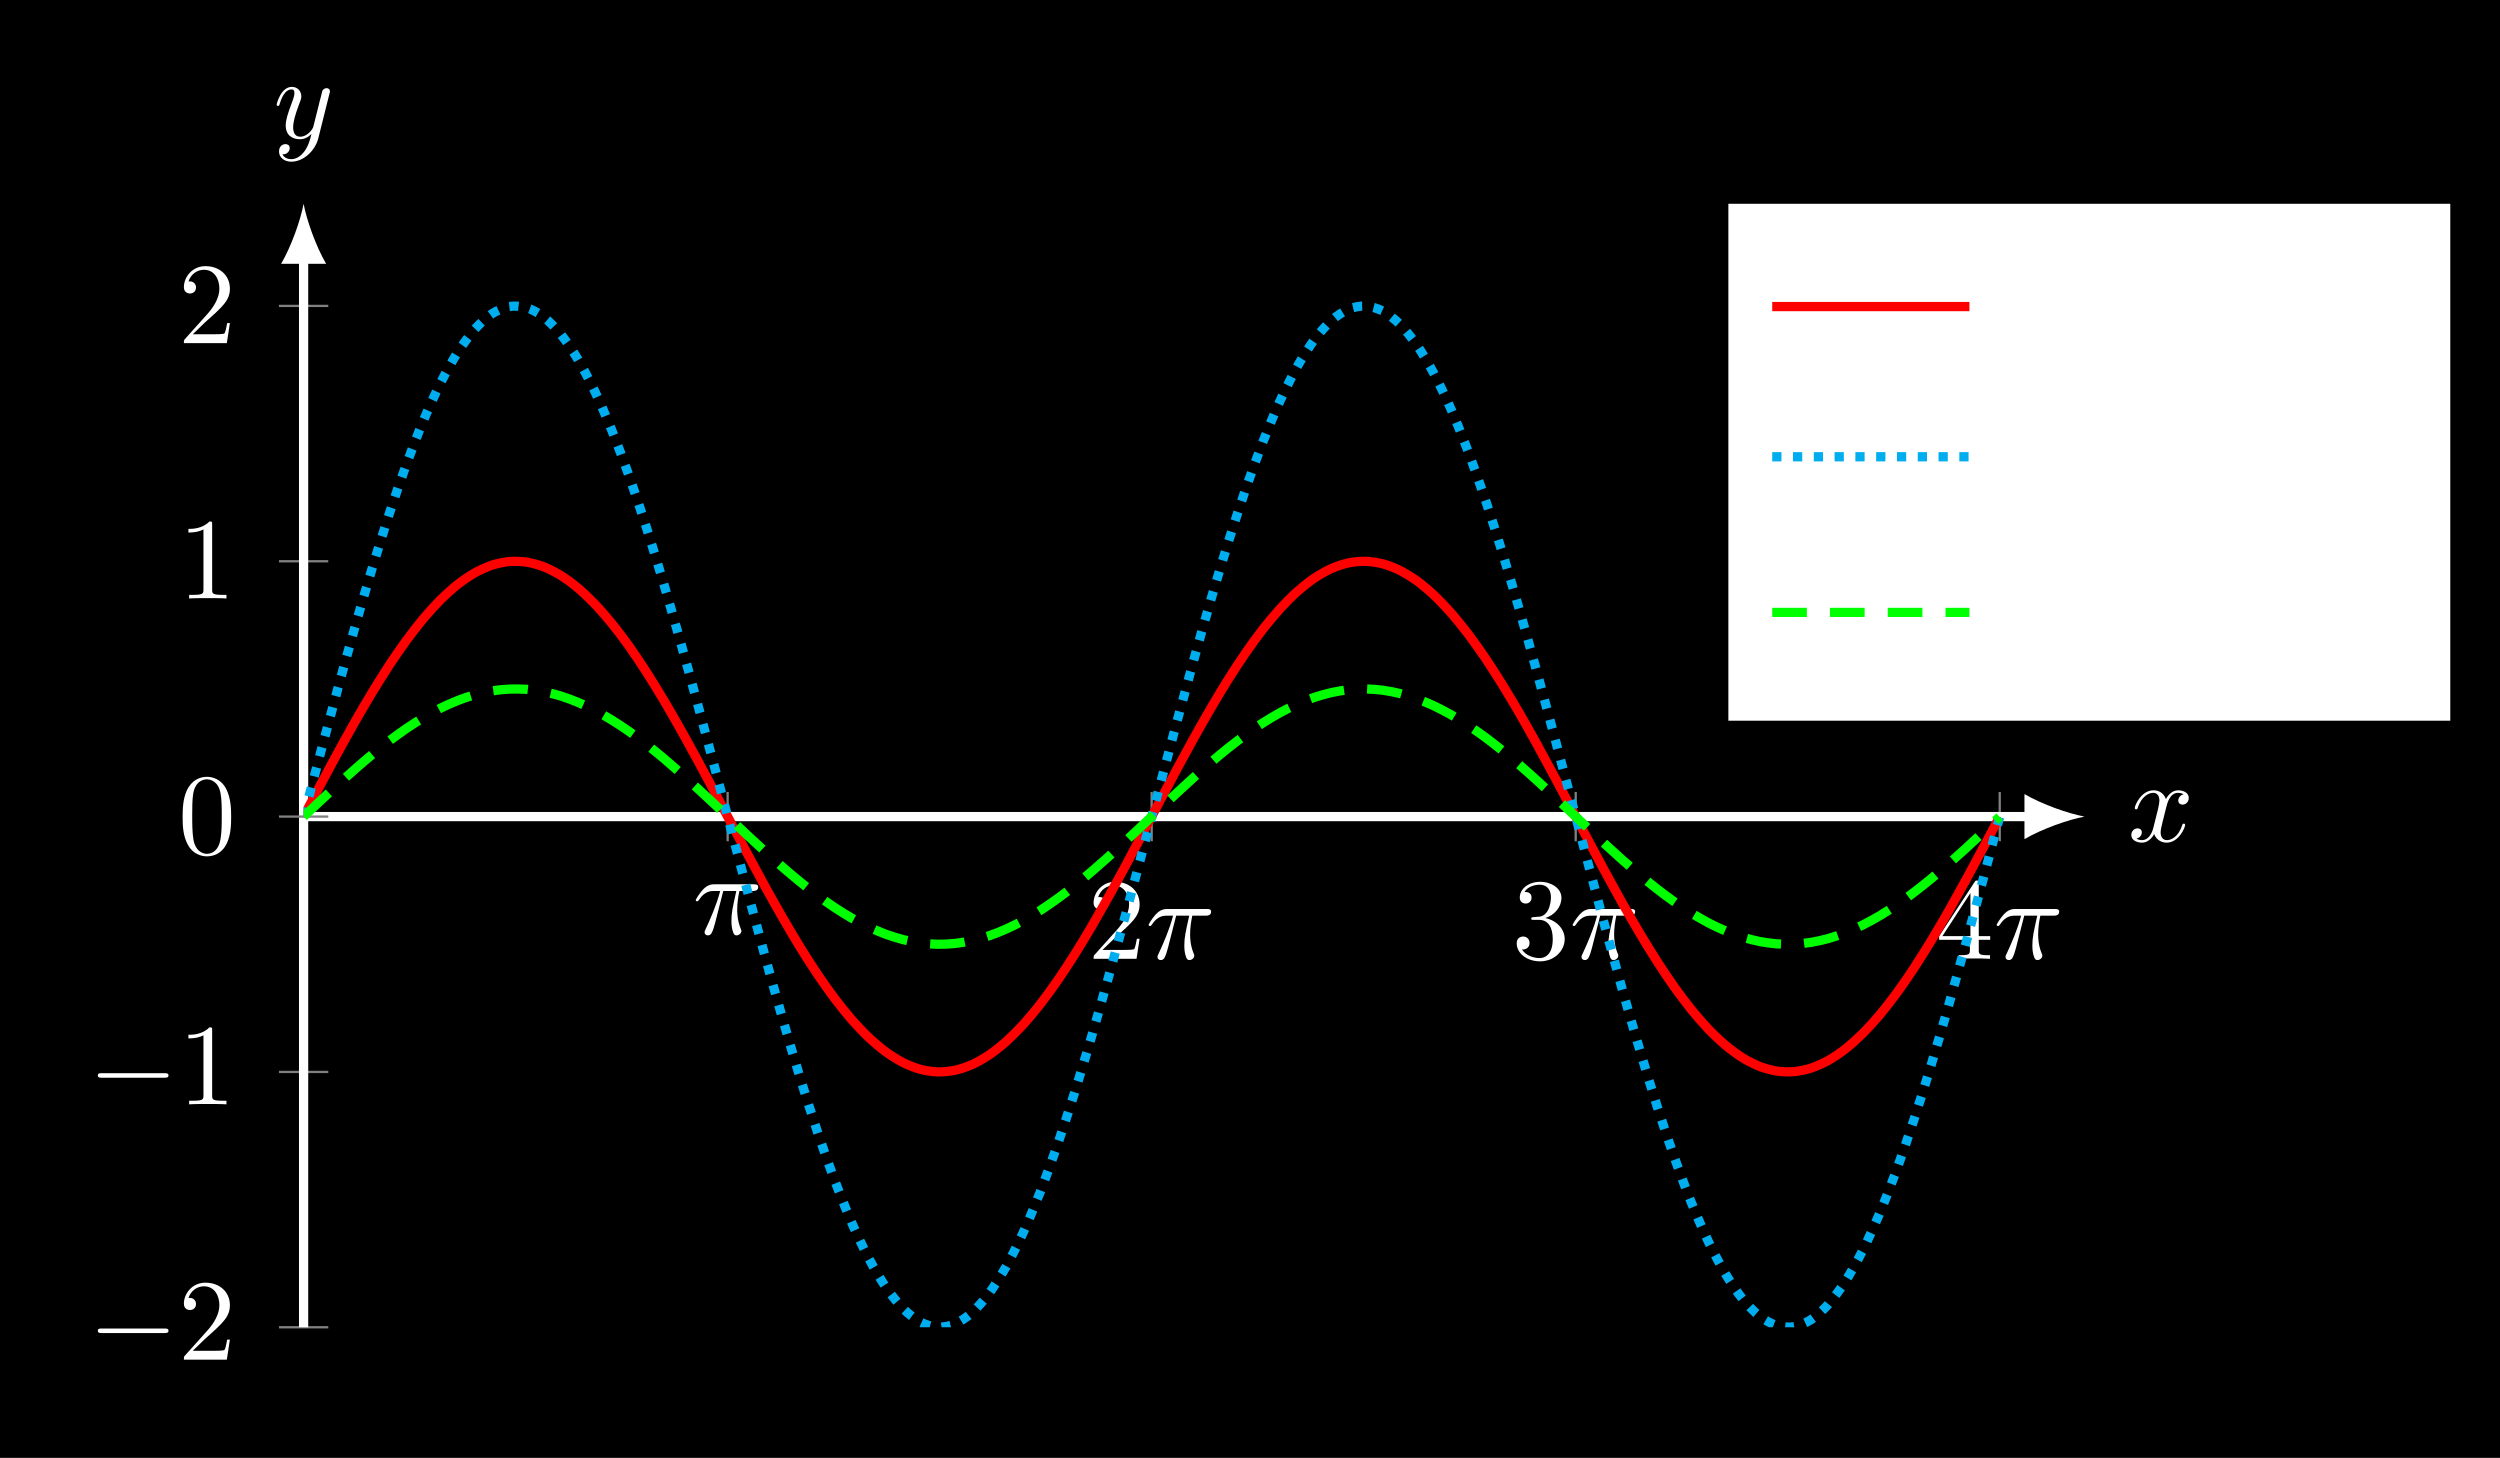 <?xml version="1.0" encoding="UTF-8"?>
<svg xmlns="http://www.w3.org/2000/svg" xmlns:xlink="http://www.w3.org/1999/xlink" width="215.611pt" height="125.705pt" viewBox="0 0 215.611 125.705" version="1.1">
<rect x="0" y="0" width="215.611" height="125.705" fill="#333333" stroke="none"/>
<defs>
<g>
<symbol overflow="visible" id="glyph0-0">
<path style="stroke:none;" d=""/>
</symbol>
<symbol overflow="visible" id="glyph0-1">
<path style="stroke:none;" d="M 2.641 -3.719 L 3.766 -3.719 C 3.438 -2.25 3.344 -1.812 3.344 -1.141 C 3.344 -1 3.344 -0.734 3.422 -0.391 C 3.531 0.047 3.641 0.109 3.781 0.109 C 3.984 0.109 4.203 -0.062 4.203 -0.266 C 4.203 -0.328 4.203 -0.344 4.141 -0.484 C 3.844 -1.203 3.844 -1.859 3.844 -2.141 C 3.844 -2.656 3.922 -3.203 4.031 -3.719 L 5.156 -3.719 C 5.297 -3.719 5.656 -3.719 5.656 -4.062 C 5.656 -4.297 5.438 -4.297 5.25 -4.297 L 1.906 -4.297 C 1.688 -4.297 1.312 -4.297 0.875 -3.828 C 0.531 -3.438 0.266 -2.984 0.266 -2.938 C 0.266 -2.922 0.266 -2.828 0.391 -2.828 C 0.469 -2.828 0.484 -2.875 0.547 -2.953 C 1.031 -3.719 1.609 -3.719 1.812 -3.719 L 2.375 -3.719 C 2.062 -2.516 1.531 -1.312 1.109 -0.406 C 1.031 -0.25 1.031 -0.234 1.031 -0.156 C 1.031 0.031 1.188 0.109 1.312 0.109 C 1.609 0.109 1.688 -0.172 1.812 -0.531 C 1.953 -1 1.953 -1.016 2.078 -1.516 Z M 2.641 -3.719 "/>
</symbol>
<symbol overflow="visible" id="glyph0-2">
<path style="stroke:none;" d="M 3.328 -3.016 C 3.391 -3.266 3.625 -4.188 4.312 -4.188 C 4.359 -4.188 4.609 -4.188 4.812 -4.062 C 4.531 -4 4.344 -3.766 4.344 -3.516 C 4.344 -3.359 4.453 -3.172 4.719 -3.172 C 4.938 -3.172 5.25 -3.344 5.25 -3.75 C 5.25 -4.266 4.672 -4.406 4.328 -4.406 C 3.75 -4.406 3.406 -3.875 3.281 -3.656 C 3.031 -4.312 2.5 -4.406 2.203 -4.406 C 1.172 -4.406 0.594 -3.125 0.594 -2.875 C 0.594 -2.766 0.703 -2.766 0.719 -2.766 C 0.797 -2.766 0.828 -2.797 0.844 -2.875 C 1.188 -3.938 1.844 -4.188 2.188 -4.188 C 2.375 -4.188 2.719 -4.094 2.719 -3.516 C 2.719 -3.203 2.547 -2.547 2.188 -1.141 C 2.031 -0.531 1.672 -0.109 1.234 -0.109 C 1.172 -0.109 0.953 -0.109 0.734 -0.234 C 0.984 -0.297 1.203 -0.5 1.203 -0.781 C 1.203 -1.047 0.984 -1.125 0.844 -1.125 C 0.531 -1.125 0.297 -0.875 0.297 -0.547 C 0.297 -0.094 0.781 0.109 1.219 0.109 C 1.891 0.109 2.25 -0.594 2.266 -0.641 C 2.391 -0.281 2.75 0.109 3.344 0.109 C 4.375 0.109 4.938 -1.172 4.938 -1.422 C 4.938 -1.531 4.859 -1.531 4.828 -1.531 C 4.734 -1.531 4.719 -1.484 4.688 -1.422 C 4.359 -0.344 3.688 -0.109 3.375 -0.109 C 2.984 -0.109 2.828 -0.422 2.828 -0.766 C 2.828 -0.984 2.875 -1.203 2.984 -1.641 Z M 3.328 -3.016 "/>
</symbol>
<symbol overflow="visible" id="glyph0-3">
<path style="stroke:none;" d="M 4.844 -3.797 C 4.891 -3.938 4.891 -3.953 4.891 -4.031 C 4.891 -4.203 4.75 -4.297 4.594 -4.297 C 4.5 -4.297 4.344 -4.234 4.25 -4.094 C 4.234 -4.031 4.141 -3.734 4.109 -3.547 C 4.031 -3.297 3.969 -3.016 3.906 -2.75 L 3.453 -0.953 C 3.422 -0.812 2.984 -0.109 2.328 -0.109 C 1.828 -0.109 1.719 -0.547 1.719 -0.922 C 1.719 -1.375 1.891 -2 2.219 -2.875 C 2.375 -3.281 2.422 -3.391 2.422 -3.594 C 2.422 -4.031 2.109 -4.406 1.609 -4.406 C 0.656 -4.406 0.297 -2.953 0.297 -2.875 C 0.297 -2.766 0.391 -2.766 0.406 -2.766 C 0.516 -2.766 0.516 -2.797 0.562 -2.953 C 0.844 -3.891 1.234 -4.188 1.578 -4.188 C 1.656 -4.188 1.828 -4.188 1.828 -3.875 C 1.828 -3.625 1.719 -3.359 1.656 -3.172 C 1.25 -2.109 1.078 -1.547 1.078 -1.078 C 1.078 -0.188 1.703 0.109 2.297 0.109 C 2.688 0.109 3.016 -0.062 3.297 -0.344 C 3.172 0.172 3.047 0.672 2.656 1.203 C 2.391 1.531 2.016 1.828 1.562 1.828 C 1.422 1.828 0.969 1.797 0.797 1.406 C 0.953 1.406 1.094 1.406 1.219 1.281 C 1.328 1.203 1.422 1.062 1.422 0.875 C 1.422 0.562 1.156 0.531 1.062 0.531 C 0.828 0.531 0.5 0.688 0.5 1.172 C 0.5 1.672 0.938 2.047 1.562 2.047 C 2.578 2.047 3.609 1.141 3.891 0.016 Z M 4.844 -3.797 "/>
</symbol>
<symbol overflow="visible" id="glyph1-0">
<path style="stroke:none;" d=""/>
</symbol>
<symbol overflow="visible" id="glyph1-1">
<path style="stroke:none;" d="M 1.266 -0.766 L 2.328 -1.797 C 3.875 -3.172 4.469 -3.703 4.469 -4.703 C 4.469 -5.844 3.578 -6.641 2.359 -6.641 C 1.234 -6.641 0.5 -5.719 0.5 -4.828 C 0.5 -4.281 1 -4.281 1.031 -4.281 C 1.203 -4.281 1.547 -4.391 1.547 -4.812 C 1.547 -5.062 1.359 -5.328 1.016 -5.328 C 0.938 -5.328 0.922 -5.328 0.891 -5.312 C 1.109 -5.969 1.656 -6.328 2.234 -6.328 C 3.141 -6.328 3.562 -5.516 3.562 -4.703 C 3.562 -3.906 3.078 -3.125 2.516 -2.5 L 0.609 -0.375 C 0.5 -0.266 0.5 -0.234 0.5 0 L 4.203 0 L 4.469 -1.734 L 4.234 -1.734 C 4.172 -1.438 4.109 -1 4 -0.844 C 3.938 -0.766 3.281 -0.766 3.062 -0.766 Z M 1.266 -0.766 "/>
</symbol>
<symbol overflow="visible" id="glyph1-2">
<path style="stroke:none;" d="M 2.891 -3.516 C 3.703 -3.781 4.281 -4.469 4.281 -5.266 C 4.281 -6.078 3.406 -6.641 2.453 -6.641 C 1.453 -6.641 0.688 -6.047 0.688 -5.281 C 0.688 -4.953 0.906 -4.766 1.203 -4.766 C 1.5 -4.766 1.703 -4.984 1.703 -5.281 C 1.703 -5.766 1.234 -5.766 1.094 -5.766 C 1.391 -6.266 2.047 -6.391 2.406 -6.391 C 2.828 -6.391 3.375 -6.172 3.375 -5.281 C 3.375 -5.156 3.344 -4.578 3.094 -4.141 C 2.797 -3.656 2.453 -3.625 2.203 -3.625 C 2.125 -3.609 1.891 -3.594 1.812 -3.594 C 1.734 -3.578 1.672 -3.562 1.672 -3.469 C 1.672 -3.359 1.734 -3.359 1.906 -3.359 L 2.344 -3.359 C 3.156 -3.359 3.531 -2.688 3.531 -1.703 C 3.531 -0.344 2.844 -0.062 2.406 -0.062 C 1.969 -0.062 1.219 -0.234 0.875 -0.812 C 1.219 -0.766 1.531 -0.984 1.531 -1.359 C 1.531 -1.719 1.266 -1.922 0.984 -1.922 C 0.734 -1.922 0.422 -1.781 0.422 -1.344 C 0.422 -0.438 1.344 0.219 2.438 0.219 C 3.656 0.219 4.562 -0.688 4.562 -1.703 C 4.562 -2.516 3.922 -3.297 2.891 -3.516 Z M 2.891 -3.516 "/>
</symbol>
<symbol overflow="visible" id="glyph1-3">
<path style="stroke:none;" d="M 2.938 -1.641 L 2.938 -0.781 C 2.938 -0.422 2.906 -0.312 2.172 -0.312 L 1.969 -0.312 L 1.969 0 C 2.375 -0.031 2.891 -0.031 3.312 -0.031 C 3.734 -0.031 4.25 -0.031 4.672 0 L 4.672 -0.312 L 4.453 -0.312 C 3.719 -0.312 3.703 -0.422 3.703 -0.781 L 3.703 -1.641 L 4.688 -1.641 L 4.688 -1.953 L 3.703 -1.953 L 3.703 -6.484 C 3.703 -6.688 3.703 -6.75 3.531 -6.75 C 3.453 -6.75 3.422 -6.75 3.344 -6.625 L 0.281 -1.953 L 0.281 -1.641 Z M 2.984 -1.953 L 0.562 -1.953 L 2.984 -5.672 Z M 2.984 -1.953 "/>
</symbol>
<symbol overflow="visible" id="glyph1-4">
<path style="stroke:none;" d="M 2.938 -6.375 C 2.938 -6.625 2.938 -6.641 2.703 -6.641 C 2.078 -6 1.203 -6 0.891 -6 L 0.891 -5.688 C 1.094 -5.688 1.672 -5.688 2.188 -5.953 L 2.188 -0.781 C 2.188 -0.422 2.156 -0.312 1.266 -0.312 L 0.953 -0.312 L 0.953 0 C 1.297 -0.031 2.156 -0.031 2.562 -0.031 C 2.953 -0.031 3.828 -0.031 4.172 0 L 4.172 -0.312 L 3.859 -0.312 C 2.953 -0.312 2.938 -0.422 2.938 -0.781 Z M 2.938 -6.375 "/>
</symbol>
<symbol overflow="visible" id="glyph1-5">
<path style="stroke:none;" d="M 4.578 -3.188 C 4.578 -3.984 4.531 -4.781 4.188 -5.516 C 3.734 -6.484 2.906 -6.641 2.5 -6.641 C 1.891 -6.641 1.172 -6.375 0.75 -5.453 C 0.438 -4.766 0.391 -3.984 0.391 -3.188 C 0.391 -2.438 0.422 -1.547 0.844 -0.781 C 1.266 0.016 2 0.219 2.484 0.219 C 3.016 0.219 3.781 0.016 4.219 -0.938 C 4.531 -1.625 4.578 -2.406 4.578 -3.188 Z M 2.484 0 C 2.094 0 1.5 -0.25 1.328 -1.203 C 1.219 -1.797 1.219 -2.719 1.219 -3.312 C 1.219 -3.953 1.219 -4.609 1.297 -5.141 C 1.484 -6.328 2.234 -6.422 2.484 -6.422 C 2.812 -6.422 3.469 -6.234 3.656 -5.25 C 3.766 -4.688 3.766 -3.938 3.766 -3.312 C 3.766 -2.562 3.766 -1.891 3.656 -1.25 C 3.5 -0.297 2.938 0 2.484 0 Z M 2.484 0 "/>
</symbol>
<symbol overflow="visible" id="glyph1-6">
<path style="stroke:none;" d="M 2.078 -1.938 C 2.297 -1.891 3.109 -1.734 3.109 -1.016 C 3.109 -0.516 2.766 -0.109 1.984 -0.109 C 1.141 -0.109 0.781 -0.672 0.594 -1.531 C 0.562 -1.656 0.562 -1.688 0.453 -1.688 C 0.328 -1.688 0.328 -1.625 0.328 -1.453 L 0.328 -0.125 C 0.328 0.047 0.328 0.109 0.438 0.109 C 0.484 0.109 0.5 0.094 0.688 -0.094 C 0.703 -0.109 0.703 -0.125 0.891 -0.312 C 1.328 0.094 1.781 0.109 1.984 0.109 C 3.125 0.109 3.594 -0.562 3.594 -1.281 C 3.594 -1.797 3.297 -2.109 3.172 -2.219 C 2.844 -2.547 2.453 -2.625 2.031 -2.703 C 1.469 -2.812 0.812 -2.938 0.812 -3.516 C 0.812 -3.875 1.062 -4.281 1.922 -4.281 C 3.016 -4.281 3.078 -3.375 3.094 -3.078 C 3.094 -2.984 3.188 -2.984 3.203 -2.984 C 3.344 -2.984 3.344 -3.031 3.344 -3.219 L 3.344 -4.234 C 3.344 -4.391 3.344 -4.469 3.234 -4.469 C 3.188 -4.469 3.156 -4.469 3.031 -4.344 C 3 -4.312 2.906 -4.219 2.859 -4.188 C 2.484 -4.469 2.078 -4.469 1.922 -4.469 C 0.703 -4.469 0.328 -3.797 0.328 -3.234 C 0.328 -2.891 0.484 -2.609 0.75 -2.391 C 1.078 -2.141 1.359 -2.078 2.078 -1.938 Z M 2.078 -1.938 "/>
</symbol>
<symbol overflow="visible" id="glyph1-7">
<path style="stroke:none;" d="M 1.766 -4.406 L 0.375 -4.297 L 0.375 -3.984 C 1.016 -3.984 1.109 -3.922 1.109 -3.438 L 1.109 -0.75 C 1.109 -0.312 1 -0.312 0.328 -0.312 L 0.328 0 C 0.641 -0.016 1.188 -0.031 1.422 -0.031 C 1.781 -0.031 2.125 -0.016 2.469 0 L 2.469 -0.312 C 1.797 -0.312 1.766 -0.359 1.766 -0.75 Z M 1.797 -6.141 C 1.797 -6.453 1.562 -6.672 1.281 -6.672 C 0.969 -6.672 0.75 -6.406 0.75 -6.141 C 0.75 -5.875 0.969 -5.609 1.281 -5.609 C 1.562 -5.609 1.797 -5.828 1.797 -6.141 Z M 1.797 -6.141 "/>
</symbol>
<symbol overflow="visible" id="glyph1-8">
<path style="stroke:none;" d="M 1.094 -3.422 L 1.094 -0.75 C 1.094 -0.312 0.984 -0.312 0.312 -0.312 L 0.312 0 C 0.672 -0.016 1.172 -0.031 1.453 -0.031 C 1.703 -0.031 2.219 -0.016 2.562 0 L 2.562 -0.312 C 1.891 -0.312 1.781 -0.312 1.781 -0.75 L 1.781 -2.594 C 1.781 -3.625 2.5 -4.188 3.125 -4.188 C 3.766 -4.188 3.875 -3.656 3.875 -3.078 L 3.875 -0.75 C 3.875 -0.312 3.766 -0.312 3.094 -0.312 L 3.094 0 C 3.438 -0.016 3.953 -0.031 4.219 -0.031 C 4.469 -0.031 5 -0.016 5.328 0 L 5.328 -0.312 C 4.812 -0.312 4.562 -0.312 4.562 -0.609 L 4.562 -2.516 C 4.562 -3.375 4.562 -3.672 4.25 -4.031 C 4.109 -4.203 3.781 -4.406 3.203 -4.406 C 2.469 -4.406 2 -3.984 1.719 -3.359 L 1.719 -4.406 L 0.312 -4.297 L 0.312 -3.984 C 1.016 -3.984 1.094 -3.922 1.094 -3.422 Z M 1.094 -3.422 "/>
</symbol>
<symbol overflow="visible" id="glyph1-9">
<path style="stroke:none;" d="M 3.297 2.391 C 3.297 2.359 3.297 2.344 3.125 2.172 C 1.891 0.922 1.562 -0.969 1.562 -2.5 C 1.562 -4.234 1.938 -5.969 3.172 -7.203 C 3.297 -7.328 3.297 -7.344 3.297 -7.375 C 3.297 -7.453 3.266 -7.484 3.203 -7.484 C 3.094 -7.484 2.203 -6.797 1.609 -5.531 C 1.109 -4.438 0.984 -3.328 0.984 -2.5 C 0.984 -1.719 1.094 -0.516 1.641 0.625 C 2.25 1.844 3.094 2.5 3.203 2.5 C 3.266 2.5 3.297 2.469 3.297 2.391 Z M 3.297 2.391 "/>
</symbol>
<symbol overflow="visible" id="glyph1-10">
<path style="stroke:none;" d="M 2.875 -2.5 C 2.875 -3.266 2.766 -4.469 2.219 -5.609 C 1.625 -6.828 0.766 -7.484 0.672 -7.484 C 0.609 -7.484 0.562 -7.438 0.562 -7.375 C 0.562 -7.344 0.562 -7.328 0.75 -7.141 C 1.734 -6.156 2.297 -4.578 2.297 -2.5 C 2.297 -0.781 1.938 0.969 0.703 2.219 C 0.562 2.344 0.562 2.359 0.562 2.391 C 0.562 2.453 0.609 2.5 0.672 2.5 C 0.766 2.5 1.672 1.812 2.25 0.547 C 2.766 -0.547 2.875 -1.656 2.875 -2.5 Z M 2.875 -2.5 "/>
</symbol>
<symbol overflow="visible" id="glyph2-0">
<path style="stroke:none;" d=""/>
</symbol>
<symbol overflow="visible" id="glyph2-1">
<path style="stroke:none;" d="M 6.562 -2.297 C 6.734 -2.297 6.922 -2.297 6.922 -2.5 C 6.922 -2.688 6.734 -2.688 6.562 -2.688 L 1.172 -2.688 C 1 -2.688 0.828 -2.688 0.828 -2.5 C 0.828 -2.297 1 -2.297 1.172 -2.297 Z M 6.562 -2.297 "/>
</symbol>
<symbol overflow="visible" id="glyph3-0">
<path style="stroke:none;" d=""/>
</symbol>
<symbol overflow="visible" id="glyph3-1">
<path style="stroke:none;" d="M 2.328 -4.438 C 2.328 -4.625 2.328 -4.625 2.125 -4.625 C 1.672 -4.188 1.047 -4.188 0.766 -4.188 L 0.766 -3.938 C 0.922 -3.938 1.391 -3.938 1.766 -4.125 L 1.766 -0.578 C 1.766 -0.344 1.766 -0.25 1.078 -0.25 L 0.812 -0.25 L 0.812 0 C 0.938 0 1.797 -0.031 2.047 -0.031 C 2.266 -0.031 3.141 0 3.297 0 L 3.297 -0.25 L 3.031 -0.25 C 2.328 -0.25 2.328 -0.344 2.328 -0.578 Z M 2.328 -4.438 "/>
</symbol>
<symbol overflow="visible" id="glyph3-2">
<path style="stroke:none;" d="M 3.516 -1.266 L 3.281 -1.266 C 3.266 -1.109 3.188 -0.703 3.094 -0.641 C 3.047 -0.594 2.516 -0.594 2.406 -0.594 L 1.125 -0.594 C 1.859 -1.234 2.109 -1.438 2.516 -1.766 C 3.031 -2.172 3.516 -2.609 3.516 -3.266 C 3.516 -4.109 2.781 -4.625 1.891 -4.625 C 1.031 -4.625 0.438 -4.016 0.438 -3.375 C 0.438 -3.031 0.734 -2.984 0.812 -2.984 C 0.969 -2.984 1.172 -3.109 1.172 -3.359 C 1.172 -3.484 1.125 -3.734 0.766 -3.734 C 0.984 -4.219 1.453 -4.375 1.781 -4.375 C 2.484 -4.375 2.844 -3.828 2.844 -3.266 C 2.844 -2.656 2.406 -2.188 2.188 -1.938 L 0.516 -0.266 C 0.438 -0.203 0.438 -0.188 0.438 0 L 3.312 0 Z M 3.516 -1.266 "/>
</symbol>
</g>
<clipPath id="clip1">
  <path d="M 0 0 L 215.609 0 L 215.609 125.703 L 0 125.703 Z M 0 0 "/>
</clipPath>
<clipPath id="clip2">
  <path d="M 26.184 37 L 179.777 37 L 179.777 104 L 26.184 104 Z M 26.184 37 "/>
</clipPath>
<clipPath id="clip3">
  <path d="M 26.184 17.574 L 179.777 17.574 L 179.777 114.469 L 26.184 114.469 Z M 26.184 17.574 "/>
</clipPath>
<clipPath id="clip4">
  <path d="M 26.184 48 L 179.777 48 L 179.777 93 L 26.184 93 Z M 26.184 48 "/>
</clipPath>
</defs>
<g id="surface1">
<g clip-path="url(#clip1)" clip-rule="nonzero">
<path style=" stroke:none;fill-rule:nonzero;fill:rgb(0%,0%,0%);fill-opacity:1;" d="M 0 125.707 L 0 0 L 215.613 0 L 215.613 125.707 Z M 0 125.707 "/>
<path style=" stroke:none;fill-rule:nonzero;fill:rgb(0%,0%,0%);fill-opacity:1;" d="M 0 125.707 L 0 0 L 215.613 0 L 215.613 125.707 Z M 0 125.707 "/>
</g>
<path style="fill:none;stroke-width:0.199;stroke-linecap:butt;stroke-linejoin:miter;stroke:rgb(50%,50%,50%);stroke-opacity:1;stroke-miterlimit:10;" d="M 36.569 41.915 L 36.569 46.169 M 73.139 41.915 L 73.139 46.169 M 109.71 41.915 L 109.71 46.169 M 146.28 41.915 L 146.28 46.169 " transform="matrix(1,0,0,-1,26.185,114.47)"/>
<path style="fill:none;stroke-width:0.199;stroke-linecap:butt;stroke-linejoin:miter;stroke:rgb(50%,50%,50%);stroke-opacity:1;stroke-miterlimit:10;" d="M -2.126 0.001 L 2.127 0.001 M -2.126 22.021 L 2.127 22.021 M -2.126 66.064 L 2.127 66.064 M -2.126 88.087 L 2.127 88.087 " transform="matrix(1,0,0,-1,26.185,114.47)"/>
<path style="fill:none;stroke-width:0.797;stroke-linecap:butt;stroke-linejoin:miter;stroke:rgb(100%,100%,100%);stroke-opacity:1;stroke-miterlimit:10;" d="M -0.001 44.044 L 148.932 44.044 " transform="matrix(1,0,0,-1,26.185,114.47)"/>
<path style=" stroke:none;fill-rule:nonzero;fill:rgb(100%,100%,100%);fill-opacity:1;" d="M 179.777 70.426 C 178.398 70.168 176.152 69.391 174.598 68.484 L 174.598 72.371 C 176.152 71.465 178.398 70.688 179.777 70.426 "/>
<path style="fill:none;stroke-width:0.797;stroke-linecap:butt;stroke-linejoin:miter;stroke:rgb(100%,100%,100%);stroke-opacity:1;stroke-miterlimit:10;" d="M -0.001 0.001 L -0.001 92.232 " transform="matrix(1,0,0,-1,26.185,114.47)"/>
<path style=" stroke:none;fill-rule:nonzero;fill:rgb(100%,100%,100%);fill-opacity:1;" d="M 26.184 17.574 C 25.926 18.957 25.148 21.203 24.242 22.754 L 28.129 22.754 C 27.223 21.203 26.445 18.957 26.184 17.574 "/>
<g style="fill:rgb(100%,100%,100%);fill-opacity:1;">
  <use xlink:href="#glyph0-1" x="59.737" y="80.562"/>
</g>
<g style="fill:rgb(100%,100%,100%);fill-opacity:1;">
  <use xlink:href="#glyph1-1" x="93.816" y="82.692"/>
</g>
<g style="fill:rgb(100%,100%,100%);fill-opacity:1;">
  <use xlink:href="#glyph0-1" x="98.797" y="82.692"/>
</g>
<g style="fill:rgb(100%,100%,100%);fill-opacity:1;">
  <use xlink:href="#glyph1-2" x="130.385" y="82.692"/>
</g>
<g style="fill:rgb(100%,100%,100%);fill-opacity:1;">
  <use xlink:href="#glyph0-1" x="135.366" y="82.692"/>
</g>
<g style="fill:rgb(100%,100%,100%);fill-opacity:1;">
  <use xlink:href="#glyph1-3" x="166.955" y="82.692"/>
</g>
<g style="fill:rgb(100%,100%,100%);fill-opacity:1;">
  <use xlink:href="#glyph0-1" x="171.936" y="82.692"/>
</g>
<g style="fill:rgb(100%,100%,100%);fill-opacity:1;">
  <use xlink:href="#glyph2-1" x="7.61" y="117.265"/>
</g>
<g style="fill:rgb(100%,100%,100%);fill-opacity:1;">
  <use xlink:href="#glyph1-1" x="15.359" y="117.265"/>
</g>
<g style="fill:rgb(100%,100%,100%);fill-opacity:1;">
  <use xlink:href="#glyph2-1" x="7.61" y="95.244"/>
</g>
<g style="fill:rgb(100%,100%,100%);fill-opacity:1;">
  <use xlink:href="#glyph1-4" x="15.359" y="95.244"/>
</g>
<g style="fill:rgb(100%,100%,100%);fill-opacity:1;">
  <use xlink:href="#glyph1-4" x="15.359" y="51.616"/>
</g>
<g style="fill:rgb(100%,100%,100%);fill-opacity:1;">
  <use xlink:href="#glyph1-1" x="15.359" y="29.595"/>
</g>
<path style="fill:none;stroke-width:0.199;stroke-linecap:butt;stroke-linejoin:miter;stroke:rgb(50%,50%,50%);stroke-opacity:1;stroke-miterlimit:10;" d="M -2.126 44.044 L 2.127 44.044 " transform="matrix(1,0,0,-1,26.185,114.47)"/>
<g style="fill:rgb(100%,100%,100%);fill-opacity:1;">
  <use xlink:href="#glyph1-5" x="15.359" y="73.637"/>
</g>
<g clip-path="url(#clip2)" clip-rule="nonzero">
<path style="fill:none;stroke-width:0.797;stroke-linecap:butt;stroke-linejoin:miter;stroke:rgb(100%,0%,0%);stroke-opacity:1;stroke-miterlimit:10;" d="M -0.001 44.044 C -0.001 44.044 1.069 46.064 1.479 46.829 C 1.889 47.599 2.545 48.825 2.956 49.572 C 3.366 50.322 4.022 51.509 4.432 52.228 C 4.842 52.943 5.499 54.072 5.909 54.747 C 6.319 55.423 6.979 56.474 7.385 57.099 C 7.795 57.72 8.456 58.677 8.866 59.24 C 9.276 59.798 9.932 60.646 10.342 61.134 C 10.752 61.622 11.409 62.345 11.819 62.755 C 12.229 63.161 12.885 63.751 13.295 64.072 C 13.706 64.396 14.366 64.841 14.776 65.072 C 15.186 65.298 15.842 65.595 16.253 65.732 C 16.663 65.865 17.319 66.001 17.729 66.04 C 18.139 66.075 18.795 66.056 19.206 65.993 C 19.616 65.935 20.272 65.755 20.682 65.599 C 21.092 65.439 21.753 65.107 22.163 64.853 C 22.573 64.603 23.229 64.118 23.639 63.775 C 24.049 63.431 24.706 62.806 25.116 62.38 C 25.526 61.95 26.182 61.197 26.592 60.689 C 27.003 60.181 27.663 59.306 28.073 58.732 C 28.483 58.154 29.139 57.173 29.549 56.536 C 29.96 55.9 30.616 54.825 31.026 54.138 C 31.436 53.45 32.092 52.306 32.502 51.579 C 32.913 50.853 33.569 49.654 33.979 48.9 C 34.389 48.146 35.049 46.911 35.46 46.142 C 35.87 45.372 36.526 44.126 36.936 43.353 C 37.346 42.579 38.002 41.337 38.413 40.572 C 38.823 39.81 39.479 38.591 39.889 37.849 C 40.299 37.107 40.96 35.931 41.37 35.224 C 41.776 34.513 42.436 33.404 42.846 32.74 C 43.256 32.075 43.913 31.044 44.323 30.439 C 44.733 29.829 45.389 28.9 45.799 28.357 C 46.21 27.814 46.866 26.993 47.276 26.525 C 47.686 26.056 48.346 25.365 48.756 24.978 C 49.167 24.591 49.823 24.036 50.233 23.736 C 50.643 23.439 51.299 23.029 51.71 22.822 C 52.12 22.615 52.776 22.357 53.186 22.247 C 53.596 22.138 54.256 22.036 54.667 22.025 C 55.073 22.013 55.733 22.072 56.143 22.157 C 56.553 22.243 57.21 22.458 57.62 22.642 C 58.03 22.822 58.686 23.193 59.096 23.47 C 59.506 23.743 60.163 24.263 60.573 24.626 C 60.983 24.993 61.643 25.65 62.053 26.099 C 62.463 26.548 63.12 27.333 63.53 27.861 C 63.94 28.384 64.596 29.286 65.006 29.88 C 65.417 30.47 66.073 31.478 66.483 32.126 C 66.893 32.779 67.553 33.868 67.963 34.568 C 68.37 35.267 69.03 36.423 69.44 37.157 C 69.85 37.896 70.506 39.103 70.917 39.861 C 71.327 40.622 71.983 41.861 72.393 42.634 C 72.803 43.404 73.46 44.654 73.87 45.427 C 74.28 46.197 74.94 47.435 75.35 48.197 C 75.76 48.954 76.417 50.165 76.827 50.9 C 77.237 51.634 77.893 52.794 78.303 53.493 C 78.713 54.193 79.37 55.282 79.78 55.935 C 80.19 56.587 80.85 57.591 81.26 58.185 C 81.667 58.779 82.327 59.685 82.737 60.208 C 83.147 60.732 83.803 61.521 84.213 61.97 C 84.624 62.419 85.28 63.079 85.69 63.447 C 86.1 63.81 86.756 64.333 87.167 64.607 C 87.577 64.884 88.237 65.255 88.647 65.439 C 89.057 65.622 89.713 65.841 90.124 65.927 C 90.534 66.013 91.19 66.072 91.6 66.06 C 92.01 66.048 92.667 65.95 93.077 65.841 C 93.487 65.732 94.147 65.478 94.553 65.271 C 94.963 65.068 95.624 64.657 96.034 64.361 C 96.444 64.064 97.1 63.509 97.51 63.122 C 97.92 62.736 98.577 62.044 98.987 61.579 C 99.397 61.111 100.053 60.294 100.463 59.751 C 100.874 59.208 101.534 58.279 101.944 57.669 C 102.354 57.064 103.01 56.036 103.42 55.372 C 103.831 54.708 104.487 53.599 104.897 52.892 C 105.307 52.181 105.963 51.009 106.374 50.267 C 106.784 49.525 107.444 48.306 107.85 47.544 C 108.26 46.779 108.92 45.536 109.331 44.763 C 109.741 43.99 110.397 42.743 110.807 41.97 C 111.217 41.2 111.874 39.97 112.284 39.212 C 112.694 38.458 113.35 37.259 113.76 36.532 C 114.17 35.806 114.831 34.661 115.241 33.974 C 115.651 33.286 116.307 32.212 116.717 31.575 C 117.127 30.939 117.784 29.954 118.194 29.376 C 118.604 28.802 119.26 27.923 119.67 27.415 C 120.081 26.907 120.741 26.154 121.147 25.724 C 121.557 25.294 122.217 24.669 122.627 24.325 C 123.038 23.978 123.694 23.493 124.104 23.24 C 124.514 22.986 125.17 22.654 125.581 22.493 C 125.991 22.333 126.647 22.157 127.057 22.095 C 127.467 22.032 128.127 22.009 128.538 22.048 C 128.948 22.083 129.604 22.22 130.014 22.353 C 130.424 22.486 131.081 22.779 131.491 23.009 C 131.901 23.236 132.557 23.681 132.967 24.001 C 133.377 24.322 134.034 24.911 134.444 25.318 C 134.854 25.724 135.514 26.447 135.924 26.935 C 136.335 27.423 136.991 28.267 137.401 28.829 C 137.811 29.388 138.467 30.341 138.877 30.966 C 139.288 31.587 139.944 32.638 140.354 33.314 C 140.764 33.99 141.424 35.115 141.835 35.833 C 142.241 36.552 142.901 37.736 143.311 38.486 C 143.721 39.236 144.377 40.462 144.788 41.228 C 145.198 41.993 146.264 44.013 146.264 44.013 " transform="matrix(1,0,0,-1,26.185,114.47)"/>
</g>
<g clip-path="url(#clip3)" clip-rule="nonzero">
<path style="fill:none;stroke-width:0.797;stroke-linecap:butt;stroke-linejoin:miter;stroke:rgb(0%,67.839%,93.729%);stroke-opacity:1;stroke-dasharray:0.797,0.996;stroke-miterlimit:10;" d="M -0.001 44.044 C -0.001 44.044 1.069 48.083 1.479 49.618 C 1.889 51.154 2.545 53.607 2.956 55.103 C 3.366 56.599 4.022 58.974 4.432 60.411 C 4.842 61.845 5.499 64.103 5.909 65.454 C 6.319 66.806 6.979 68.907 7.385 70.154 C 7.795 71.4 8.456 73.314 8.866 74.431 C 9.276 75.552 9.932 77.247 10.342 78.224 C 10.752 79.2 11.409 80.65 11.819 81.462 C 12.229 82.279 12.885 83.458 13.295 84.103 C 13.706 84.743 14.366 85.638 14.776 86.095 C 15.186 86.556 15.842 87.146 16.253 87.415 C 16.663 87.685 17.319 87.962 17.729 88.032 C 18.139 88.107 18.795 88.068 19.206 87.947 C 19.616 87.825 20.272 87.47 20.682 87.154 C 21.092 86.837 21.753 86.173 22.163 85.665 C 22.573 85.161 23.229 84.193 23.639 83.509 C 24.049 82.822 24.706 81.572 25.116 80.716 C 25.526 79.861 26.182 78.349 26.592 77.333 C 27.003 76.322 27.663 74.568 28.073 73.415 C 28.483 72.263 29.139 70.302 29.549 69.025 C 29.96 67.751 30.616 65.611 31.026 64.236 C 31.436 62.861 32.092 60.572 32.502 59.118 C 32.913 57.665 33.569 55.267 33.979 53.759 C 34.389 52.247 35.049 49.782 35.46 48.243 C 35.87 46.704 36.526 44.208 36.936 42.661 C 37.346 41.115 38.002 38.626 38.413 37.099 C 38.823 35.572 39.479 33.134 39.889 31.65 C 40.299 30.165 40.96 27.818 41.37 26.4 C 41.776 24.982 42.436 22.763 42.846 21.435 C 43.256 20.107 43.913 18.048 44.323 16.833 C 44.733 15.618 45.389 13.755 45.799 12.669 C 46.21 11.583 46.866 9.947 47.276 9.009 C 47.686 8.072 48.346 6.685 48.756 5.911 C 49.167 5.138 49.823 4.029 50.233 3.431 C 50.643 2.833 51.299 2.013 51.71 1.599 C 52.12 1.189 52.776 0.673 53.186 0.454 C 53.596 0.232 54.256 0.033 54.667 0.005 C 55.073 -0.018 55.733 0.099 56.143 0.271 C 56.553 0.443 57.21 0.876 57.62 1.24 C 58.03 1.603 58.686 2.341 59.096 2.892 C 59.506 3.447 60.163 4.482 60.573 5.212 C 60.983 5.943 61.643 7.259 62.053 8.154 C 62.463 9.052 63.12 10.626 63.53 11.673 C 63.94 12.724 64.596 14.529 65.006 15.712 C 65.417 16.9 66.073 18.907 66.483 20.212 C 66.893 21.513 67.553 23.693 67.963 25.091 C 68.37 26.486 69.03 28.806 69.44 30.275 C 69.85 31.743 70.506 34.161 70.917 35.681 C 71.327 37.2 71.983 39.677 72.393 41.22 C 72.803 42.767 73.46 45.263 73.87 46.806 C 74.28 48.353 74.94 50.829 75.35 52.349 C 75.76 53.868 76.417 56.286 76.827 57.755 C 77.237 59.228 77.893 61.548 78.303 62.943 C 78.713 64.341 79.37 66.525 79.78 67.825 C 80.19 69.13 80.85 71.142 81.26 72.329 C 81.667 73.513 82.327 75.322 82.737 76.372 C 83.147 77.423 83.803 79.001 84.213 79.9 C 84.624 80.798 85.28 82.115 85.69 82.849 C 86.1 83.579 86.756 84.618 87.167 85.173 C 87.577 85.728 88.237 86.47 88.647 86.833 C 89.057 87.2 89.713 87.638 90.124 87.81 C 90.534 87.982 91.19 88.103 91.6 88.079 C 92.01 88.056 92.667 87.861 93.077 87.642 C 93.487 87.423 94.147 86.911 94.553 86.501 C 94.963 86.091 95.624 85.275 96.034 84.681 C 96.444 84.083 97.1 82.978 97.51 82.204 C 97.92 81.431 98.577 80.048 98.987 79.115 C 99.397 78.177 100.053 76.544 100.463 75.458 C 100.874 74.376 101.534 72.513 101.944 71.298 C 102.354 70.083 103.01 68.029 103.42 66.7 C 103.831 65.376 104.487 63.154 104.897 61.74 C 105.307 60.322 105.963 57.974 106.374 56.49 C 106.784 55.005 107.444 52.572 107.85 51.044 C 108.26 49.517 108.92 47.029 109.331 45.482 C 109.741 43.935 110.397 41.439 110.807 39.9 C 111.217 38.361 111.874 35.892 112.284 34.384 C 112.694 32.876 113.35 30.478 113.76 29.021 C 114.17 27.568 114.831 25.279 115.241 23.904 C 115.651 22.529 116.307 20.384 116.717 19.107 C 117.127 17.833 117.784 15.868 118.194 14.712 C 118.604 13.56 119.26 11.802 119.67 10.79 C 120.081 9.775 120.741 8.259 121.147 7.404 C 121.557 6.544 122.217 5.294 122.627 4.603 C 123.038 3.915 123.694 2.947 124.104 2.439 C 124.514 1.931 125.17 1.263 125.581 0.947 C 125.991 0.626 126.647 0.271 127.057 0.146 C 127.467 0.021 128.127 -0.022 128.538 0.048 C 128.948 0.122 129.604 0.392 130.014 0.661 C 130.424 0.927 131.081 1.517 131.491 1.974 C 131.901 2.431 132.557 3.318 132.967 3.962 C 133.377 4.603 134.034 5.779 134.444 6.591 C 134.854 7.407 135.514 8.853 135.924 9.825 C 136.335 10.802 136.991 12.493 137.401 13.611 C 137.811 14.732 138.467 16.642 138.877 17.888 C 139.288 19.13 139.944 21.232 140.354 22.583 C 140.764 23.935 141.424 26.189 141.835 27.622 C 142.241 29.06 142.901 31.431 143.311 32.927 C 143.721 34.423 144.377 36.876 144.788 38.411 C 145.198 39.947 146.264 43.986 146.264 43.986 " transform="matrix(1,0,0,-1,26.185,114.47)"/>
</g>
<g clip-path="url(#clip4)" clip-rule="nonzero">
<path style="fill:none;stroke-width:0.797;stroke-linecap:butt;stroke-linejoin:miter;stroke:rgb(0%,100%,0%);stroke-opacity:1;stroke-dasharray:2.989,1.993;stroke-miterlimit:10;" d="M -0.001 44.044 C -0.001 44.044 1.069 45.052 1.479 45.435 C 1.889 45.822 2.545 46.435 2.956 46.81 C 3.366 47.181 4.022 47.775 4.432 48.134 C 4.842 48.493 5.499 49.06 5.909 49.396 C 6.319 49.736 6.979 50.259 7.385 50.572 C 7.795 50.88 8.456 51.361 8.866 51.642 C 9.276 51.919 9.932 52.345 10.342 52.587 C 10.752 52.833 11.409 53.193 11.819 53.4 C 12.229 53.603 12.885 53.896 13.295 54.056 C 13.706 54.22 14.366 54.443 14.776 54.556 C 15.186 54.673 15.842 54.818 16.253 54.888 C 16.663 54.954 17.319 55.021 17.729 55.04 C 18.139 55.06 18.795 55.048 19.206 55.021 C 19.616 54.99 20.272 54.9 20.682 54.822 C 21.092 54.74 21.753 54.575 22.163 54.45 C 22.573 54.322 23.229 54.079 23.639 53.907 C 24.049 53.74 24.706 53.427 25.116 53.212 C 25.526 52.997 26.182 52.618 26.592 52.365 C 27.003 52.115 27.663 51.673 28.073 51.388 C 28.483 51.099 29.139 50.607 29.549 50.29 C 29.96 49.97 30.616 49.435 31.026 49.091 C 31.436 48.747 32.092 48.177 32.502 47.814 C 32.913 47.45 33.569 46.849 33.979 46.47 C 34.389 46.095 35.049 45.478 35.46 45.095 C 35.87 44.708 36.526 44.083 36.936 43.697 C 37.346 43.31 38.002 42.689 38.413 42.306 C 38.823 41.927 39.479 41.318 39.889 40.947 C 40.299 40.575 40.96 39.986 41.37 39.634 C 41.776 39.279 42.436 38.724 42.846 38.392 C 43.256 38.06 43.913 37.544 44.323 37.24 C 44.733 36.935 45.389 36.47 45.799 36.2 C 46.21 35.927 46.866 35.517 47.276 35.282 C 47.686 35.048 48.346 34.704 48.756 34.509 C 49.167 34.318 49.823 34.04 50.233 33.888 C 50.643 33.74 51.299 33.536 51.71 33.431 C 52.12 33.329 52.776 33.2 53.186 33.146 C 53.596 33.091 54.256 33.04 54.667 33.032 C 55.073 33.029 55.733 33.056 56.143 33.099 C 56.553 33.142 57.21 33.251 57.62 33.341 C 58.03 33.435 58.686 33.618 59.096 33.755 C 59.506 33.892 60.163 34.154 60.573 34.337 C 60.983 34.517 61.643 34.845 62.053 35.072 C 62.463 35.294 63.12 35.689 63.53 35.95 C 63.94 36.212 64.596 36.665 65.006 36.962 C 65.417 37.255 66.073 37.759 66.483 38.083 C 66.893 38.411 67.553 38.954 67.963 39.306 C 68.37 39.654 69.03 40.236 69.44 40.603 C 69.85 40.97 70.506 41.572 70.917 41.954 C 71.327 42.333 71.983 42.95 72.393 43.337 C 72.803 43.724 73.46 44.349 73.87 44.736 C 74.28 45.118 74.94 45.74 75.35 46.118 C 75.76 46.501 76.417 47.103 76.827 47.47 C 77.237 47.837 77.893 48.419 78.303 48.767 C 78.713 49.118 79.37 49.665 79.78 49.99 C 80.19 50.314 80.85 50.818 81.26 51.115 C 81.667 51.411 82.327 51.865 82.737 52.126 C 83.147 52.388 83.803 52.782 84.213 53.005 C 84.624 53.232 85.28 53.56 85.69 53.743 C 86.1 53.927 86.756 54.189 87.167 54.325 C 87.577 54.462 88.237 54.65 88.647 54.74 C 89.057 54.833 89.713 54.943 90.124 54.986 C 90.534 55.029 91.19 55.06 91.6 55.052 C 92.01 55.048 92.667 54.997 93.077 54.943 C 93.487 54.888 94.147 54.759 94.553 54.657 C 94.963 54.556 95.624 54.353 96.034 54.2 C 96.444 54.052 97.1 53.775 97.51 53.583 C 97.92 53.392 98.577 53.044 98.987 52.81 C 99.397 52.575 100.053 52.169 100.463 51.896 C 100.874 51.626 101.534 51.161 101.944 50.857 C 102.354 50.552 103.01 50.04 103.42 49.708 C 103.831 49.376 104.487 48.822 104.897 48.466 C 105.307 48.115 105.963 47.525 106.374 47.154 C 106.784 46.782 107.444 46.173 107.85 45.794 C 108.26 45.411 108.92 44.79 109.331 44.404 C 109.741 44.017 110.397 43.392 110.807 43.009 C 111.217 42.622 111.874 42.005 112.284 41.63 C 112.694 41.251 113.35 40.65 113.76 40.286 C 114.17 39.923 114.831 39.353 115.241 39.009 C 115.651 38.665 116.307 38.126 116.717 37.81 C 117.127 37.49 117.784 36.997 118.194 36.712 C 118.604 36.423 119.26 35.982 119.67 35.732 C 120.081 35.478 120.741 35.099 121.147 34.884 C 121.557 34.669 122.217 34.357 122.627 34.185 C 123.038 34.013 123.694 33.771 124.104 33.642 C 124.514 33.517 125.17 33.349 125.581 33.267 C 125.991 33.189 126.647 33.099 127.057 33.068 C 127.467 33.036 128.127 33.029 128.538 33.044 C 128.948 33.064 129.604 33.13 130.014 33.197 C 130.424 33.263 131.081 33.411 131.491 33.525 C 131.901 33.642 132.557 33.861 132.967 34.021 C 133.377 34.181 134.034 34.478 134.444 34.681 C 134.854 34.884 135.514 35.243 135.924 35.49 C 136.335 35.732 136.991 36.157 137.401 36.435 C 137.811 36.716 138.467 37.193 138.877 37.505 C 139.288 37.814 139.944 38.341 140.354 38.677 C 140.764 39.017 141.424 39.579 141.835 39.939 C 142.241 40.298 142.901 40.892 143.311 41.263 C 143.721 41.638 144.377 42.251 144.788 42.634 C 145.198 43.021 146.264 44.029 146.264 44.029 " transform="matrix(1,0,0,-1,26.185,114.47)"/>
</g>
<g style="fill:rgb(100%,100%,100%);fill-opacity:1;">
  <use xlink:href="#glyph0-2" x="183.517" y="72.566"/>
</g>
<g style="fill:rgb(100%,100%,100%);fill-opacity:1;">
  <use xlink:href="#glyph0-3" x="23.564" y="11.899"/>
</g>
<path style="fill-rule:nonzero;fill:rgb(100%,100%,100%);fill-opacity:1;stroke-width:0.797;stroke-linecap:butt;stroke-linejoin:miter;stroke:rgb(100%,100%,100%);stroke-opacity:1;stroke-miterlimit:10;" d="M 123.276 52.712 L 184.741 52.712 L 184.741 96.497 L 123.276 96.497 Z M 123.276 52.712 " transform="matrix(1,0,0,-1,26.185,114.47)"/>
<path style="fill:none;stroke-width:0.797;stroke-linecap:butt;stroke-linejoin:miter;stroke:rgb(100%,0%,0%);stroke-opacity:1;stroke-miterlimit:10;" d="M -0.001 0.002 C -0.001 0.002 6.143 0.002 8.503 0.002 C 10.862 0.002 17.007 0.002 17.007 0.002 " transform="matrix(1,0,0,-1,152.845,26.443)"/>
<g style="fill:rgb(100%,100%,100%);fill-opacity:1;">
  <use xlink:href="#glyph1-6" x="172.244" y="29.432"/>
  <use xlink:href="#glyph1-7" x="176.173" y="29.432"/>
  <use xlink:href="#glyph1-8" x="178.941" y="29.432"/>
  <use xlink:href="#glyph1-9" x="184.476" y="29.432"/>
</g>
<g style="fill:rgb(100%,100%,100%);fill-opacity:1;">
  <use xlink:href="#glyph0-2" x="188.351" y="29.432"/>
</g>
<g style="fill:rgb(100%,100%,100%);fill-opacity:1;">
  <use xlink:href="#glyph1-10" x="194.045" y="29.432"/>
</g>
<path style="fill:none;stroke-width:0.797;stroke-linecap:butt;stroke-linejoin:miter;stroke:rgb(0%,67.839%,93.729%);stroke-opacity:1;stroke-dasharray:0.797,0.996;stroke-miterlimit:10;" d="M -0.001 -0.001 C -0.001 -0.001 6.143 -0.001 8.503 -0.001 C 10.862 -0.001 17.007 -0.001 17.007 -0.001 " transform="matrix(1,0,0,-1,152.845,39.394)"/>
<g style="fill:rgb(100%,100%,100%);fill-opacity:1;">
  <use xlink:href="#glyph1-1" x="172.244" y="42.383"/>
</g>
<g style="fill:rgb(100%,100%,100%);fill-opacity:1;">
  <use xlink:href="#glyph1-6" x="178.889" y="42.383"/>
  <use xlink:href="#glyph1-7" x="182.818" y="42.383"/>
  <use xlink:href="#glyph1-8" x="185.586" y="42.383"/>
  <use xlink:href="#glyph1-9" x="191.121" y="42.383"/>
</g>
<g style="fill:rgb(100%,100%,100%);fill-opacity:1;">
  <use xlink:href="#glyph0-2" x="194.992" y="42.383"/>
</g>
<g style="fill:rgb(100%,100%,100%);fill-opacity:1;">
  <use xlink:href="#glyph1-10" x="200.686" y="42.383"/>
</g>
<path style="fill:none;stroke-width:0.797;stroke-linecap:butt;stroke-linejoin:miter;stroke:rgb(0%,100%,0%);stroke-opacity:1;stroke-dasharray:2.989,1.993;stroke-miterlimit:10;" d="M -0.001 0.002 C -0.001 0.002 6.143 0.002 8.503 0.002 C 10.862 0.002 17.007 0.002 17.007 0.002 " transform="matrix(1,0,0,-1,152.845,52.818)"/>
<g style="fill:rgb(100%,100%,100%);fill-opacity:1;">
  <use xlink:href="#glyph3-1" x="173.44" y="52.357"/>
</g>
<path style="fill:none;stroke-width:0.398;stroke-linecap:butt;stroke-linejoin:miter;stroke:rgb(100%,100%,100%);stroke-opacity:1;stroke-miterlimit:10;" d="M 0.001 -0 L 3.97 -0 " transform="matrix(1,0,0,-1,173.44,53.789)"/>
<g style="fill:rgb(100%,100%,100%);fill-opacity:1;">
  <use xlink:href="#glyph3-2" x="173.44" y="59.715"/>
</g>
<g style="fill:rgb(100%,100%,100%);fill-opacity:1;">
  <use xlink:href="#glyph1-6" x="180.267" y="56.279"/>
  <use xlink:href="#glyph1-7" x="184.196" y="56.279"/>
  <use xlink:href="#glyph1-8" x="186.964" y="56.279"/>
  <use xlink:href="#glyph1-9" x="192.499" y="56.279"/>
</g>
<g style="fill:rgb(100%,100%,100%);fill-opacity:1;">
  <use xlink:href="#glyph0-2" x="196.373" y="56.279"/>
</g>
<g style="fill:rgb(100%,100%,100%);fill-opacity:1;">
  <use xlink:href="#glyph1-10" x="202.067" y="56.279"/>
</g>
</g>
</svg>
